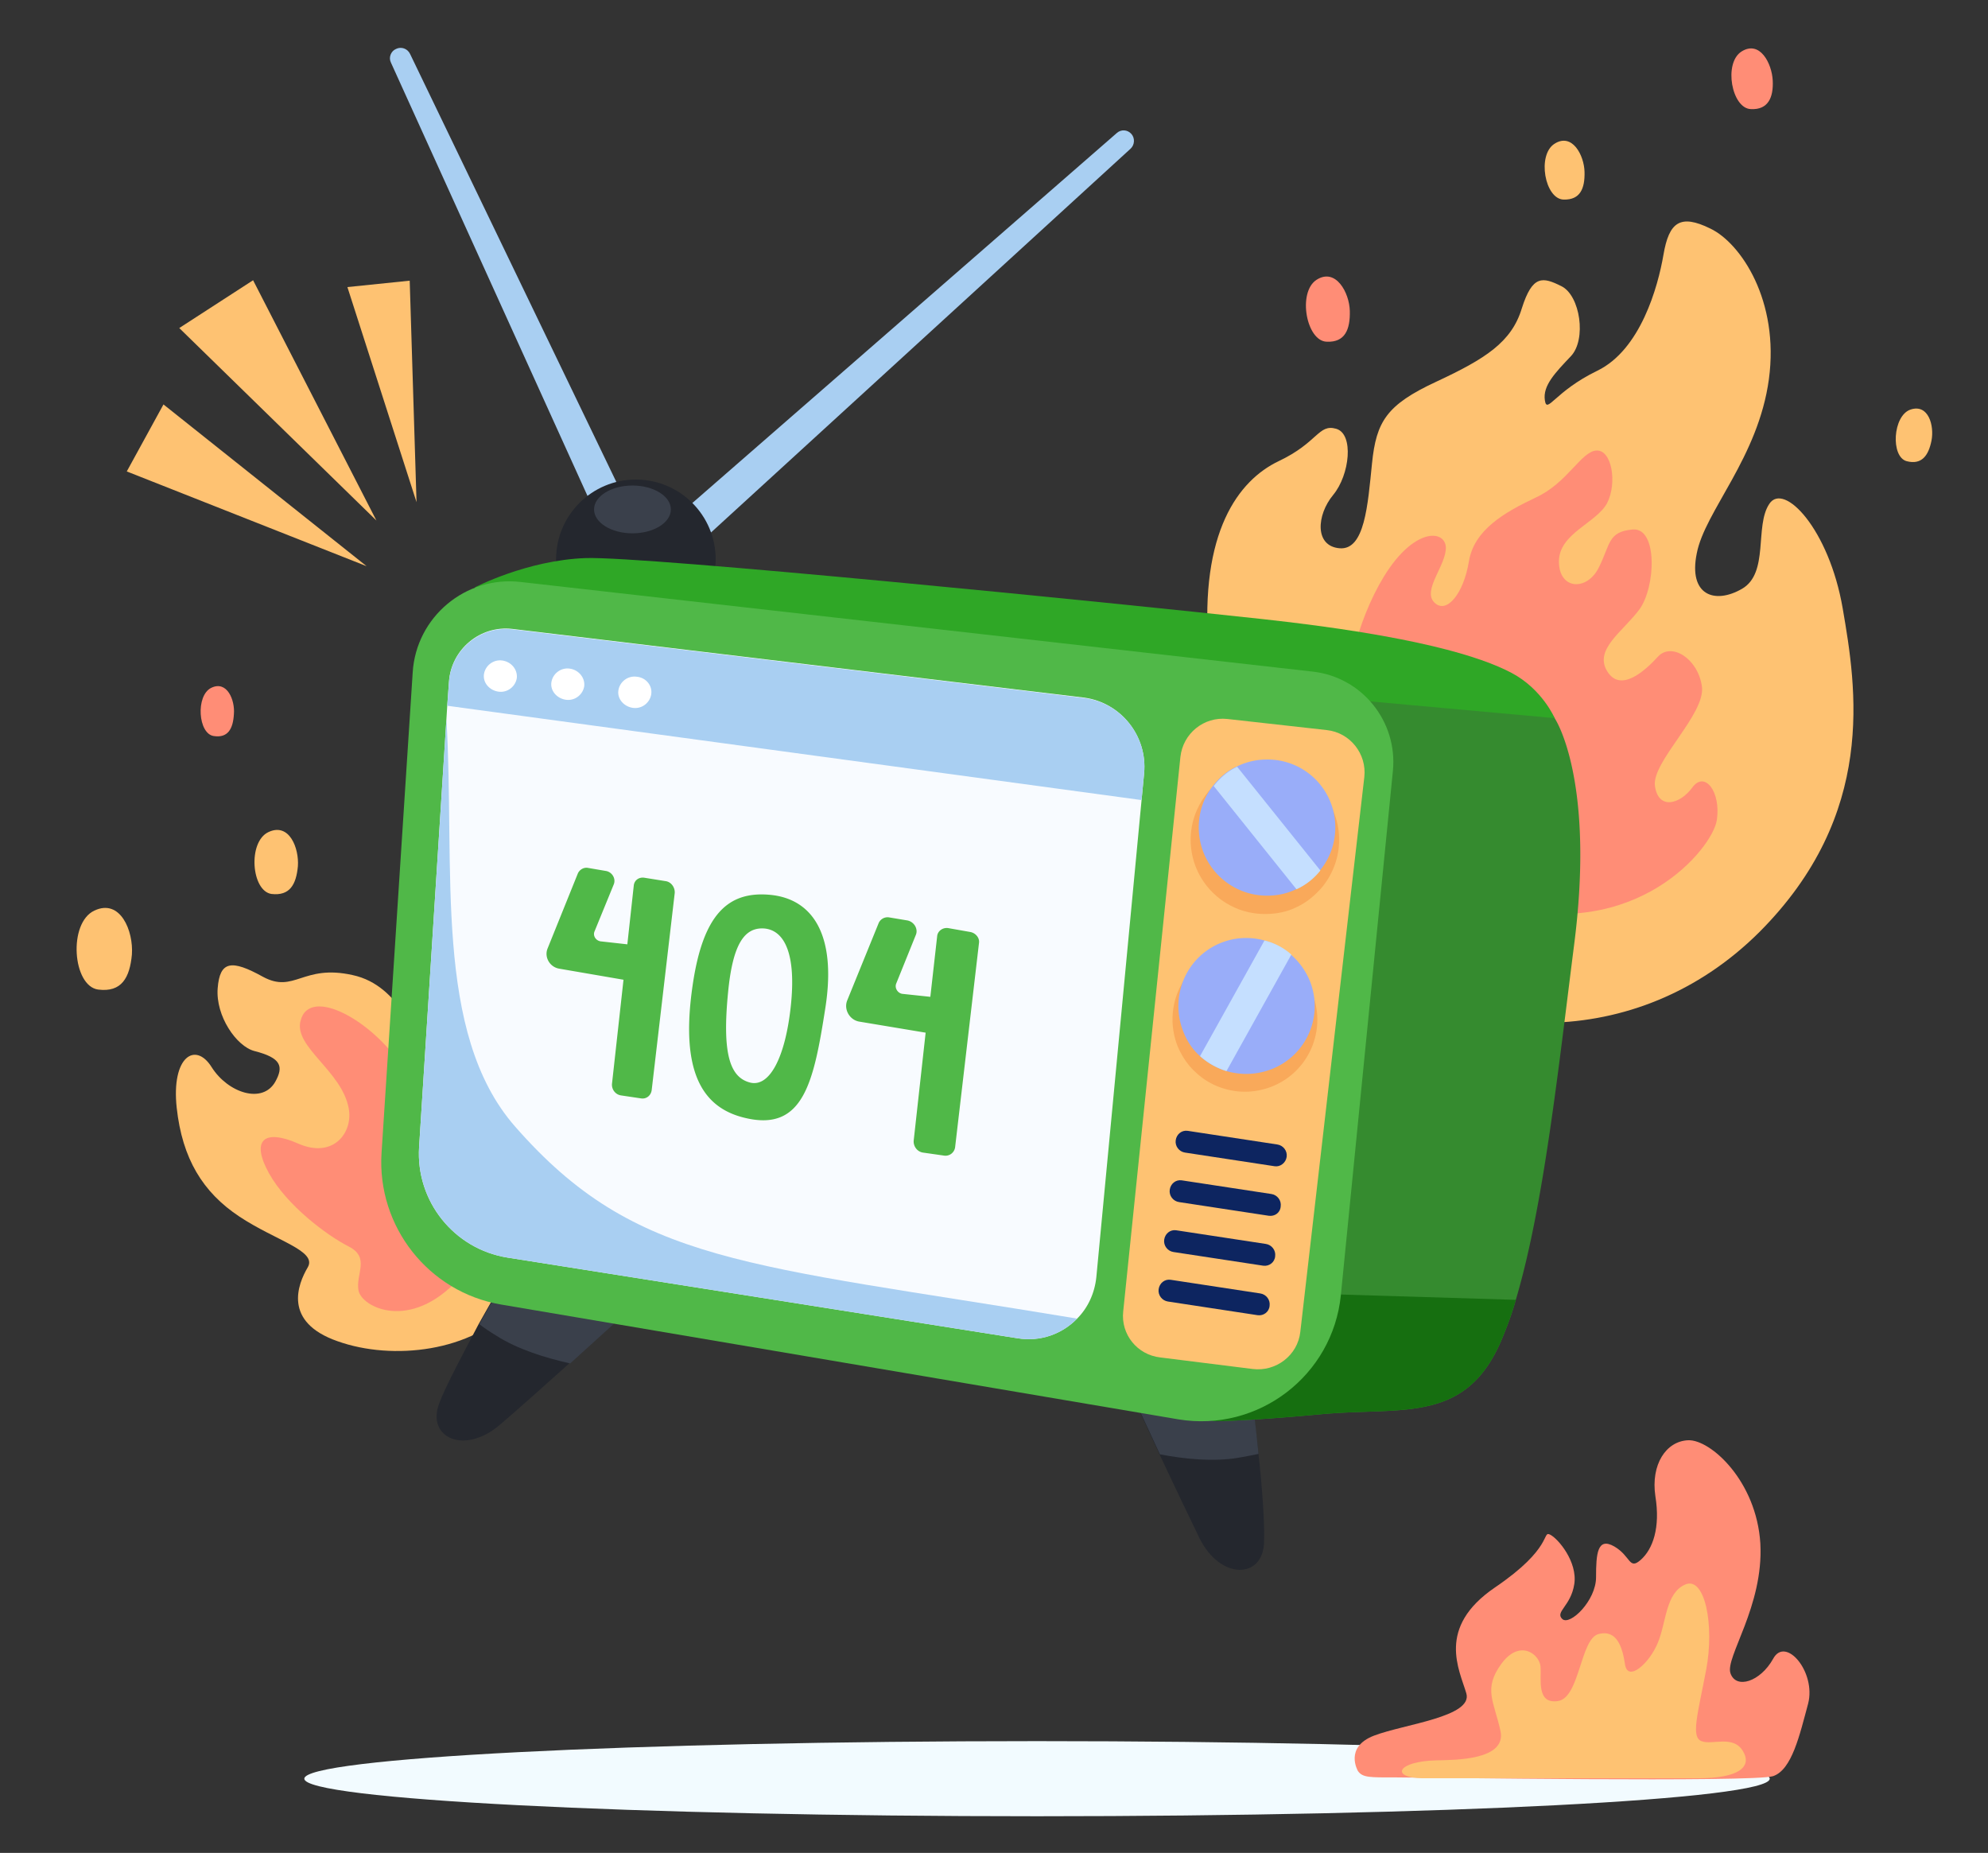 <svg width="382" height="356" fill="none" xmlns="http://www.w3.org/2000/svg"><rect width="100%" height="100%" fill="#333333" stroke="none"/><path d="M199.266 348.963c77.758 0 140.794-3.231 140.794-7.216 0-3.986-63.036-7.216-140.794-7.216-77.759 0-140.794 3.23-140.794 7.216 0 3.985 63.035 7.216 140.794 7.216Z" fill="#F2FBFF"/><path d="M260.93 340.271s-2.706-4.592 3.116-6.806c5.822-2.214 19.024-3.608 17.712-8.118-1.312-4.51-5.822-12.628 5.494-20.336 11.234-7.626 9.02-10.906 10.578-10.168 1.558.738 5.33 5.248 4.674 9.512-.656 4.264-3.772 5.33-2.296 6.724 1.476 1.312 6.478-3.526 6.478-8.036s.246-7.79 3.526-5.904c3.198 1.886 2.788 4.592 5.084 2.542s3.772-6.15 2.788-12.218c-.902-6.068 2.05-10.578 6.314-10.742 4.264-.164 13.12 7.79 13.858 19.844.656 12.054-6.806 21.894-5.74 24.928 1.066 3.116 5.74 1.64 8.2-2.788 2.378-4.428 8.282 2.542 6.724 8.61-1.64 6.068-3.116 12.71-6.724 13.94-3.608 1.23-67.65.246-72.488.246-4.92 0-6.396.082-7.298-1.23Z" fill="#FF8D76"/><path d="M276.1 338.221c3.362-.082 13.448 0 12.218-5.658-1.23-5.658-3.362-8.036.164-12.874 3.526-4.838 7.38-1.886 7.544.574.164 2.378-.82 7.216 3.362 6.56 4.182-.656 4.264-11.972 7.79-12.874 3.526-.902 4.592 2.542 5.084 5.904.574 3.362 4.674-.246 6.314-4.264 1.64-4.018 1.476-9.512 5.248-11.152 3.772-1.64 5.658 7.79 4.018 16.4-1.64 8.61-2.952 12.874-.902 13.694 2.05.82 6.068-1.23 7.954 1.886 1.886 3.116-.902 5.248-8.61 5.248h-52.89c-6.314-.082-5.002-3.28 2.706-3.444ZM52.896 207.84c-2.46 4.346-9.102 2.132-12.218-2.788-3.116-5.002-7.79-2.05-6.724 7.79 1.066 9.758 5.002 16.236 12.054 20.91 7.052 4.674 15.006 6.56 13.12 9.758-1.886 3.198-4.838 10.497 5.74 14.187 10.578 3.772 25.912 2.049 33.784-6.807 7.954-8.856 7.954-28.372 4.264-38.868-3.608-10.496-10.906-17.138-13.284-21.976-2.378-4.838-6.806-1.476-6.068 3.034.82 4.51 2.296 7.134-.902 7.216-3.198.082-5.33-10.906-14.924-12.956-9.594-2.132-11.152 3.608-17.22.328-6.068-3.362-8.282-3.034-8.692 2.214-.41 5.33 3.608 11.152 7.052 12.054 5.166 1.312 5.658 2.952 4.018 5.904Z" fill="#FEC272"/><path d="M67 212.924c.902 4.674-2.952 9.758-9.676 6.806-6.724-2.952-9.102-.574-5.658 5.658S62.818 237.36 67 239.492c4.182 2.132 1.312 5.248 1.886 8.446.574 3.198 9.922 8.036 19.352-2.296 9.43-10.332 9.512-23.452 6.806-33.046-2.706-9.512-6.314-8.036-6.314-4.838 0 3.198.41 9.512-2.05 8.856-2.378-.656-5.74-5.33-8.856-10.742-5.33-9.266-18.368-16.81-20.09-9.676-1.23 5.002 7.954 9.594 9.266 16.728Z" fill="#FF8D76"/><path d="M257.158 182.339c-11.808-9.594-22.55-26.814-24.928-57.728-1.722-22.386 5.74-32.308 13.448-35.998 7.626-3.608 7.626-7.216 11.07-6.232s2.624 8.856-.574 12.71c-3.198 3.854-3.608 9.84 1.23 10.25 4.838.41 5.412-8.282 6.232-16.318.82-8.036 2.788-11.234 12.3-15.662 9.512-4.428 14.514-7.626 16.482-14.104 2.05-6.478 4.018-6.068 7.626-4.264 3.608 1.804 4.838 10.25 1.804 13.448-3.034 3.198-5.412 5.658-5.002 8.446.41 2.788 1.804-1.64 10.086-5.658 8.282-4.018 11.644-16.072 12.71-22.304 1.066-6.232 3.198-7.872 9.02-5.002 5.822 2.788 13.284 13.858 11.234 28.946-2.05 15.088-12.3 25.338-13.858 33.456-1.64 8.036 3.444 9.84 8.692 6.806s2.378-12.054 5.248-16.318c2.788-4.264 11.48 4.838 14.104 20.09 2.624 15.252 6.642 39.524-16.072 62.238-23.452 23.288-57.81 21.976-80.852 3.198Z" fill="#FEC272"/><path d="M265.932 110.752c5.74-9.348 11.644-9.02 11.89-5.658.164 3.444-4.592 8.282-2.214 10.66 2.378 2.378 5.658-1.804 6.642-7.872s6.806-9.43 12.874-12.3c6.068-2.787 8.692-8.856 11.644-9.02 2.952-.164 4.018 6.233 2.05 10.087-2.05 3.853-9.266 5.821-9.266 11.233 0 5.412 5.33 5.74 7.626 1.23 2.296-4.51 1.722-6.97 6.56-7.38 4.838-.41 4.428 11.152 1.23 15.416-3.198 4.264-8.692 7.626-6.15 11.808 2.542 4.182 7.216 0 9.758-2.788 2.542-2.788 7.626.246 8.446 5.658.82 5.33-9.676 14.514-9.02 19.188.656 4.674 4.838 3.526 7.216.246 2.378-3.198 5.494.902 4.674 6.314-.82 5.412-15.416 23.37-41.492 16.482-37.884-9.922-32.718-46.494-22.468-63.304Z" fill="#FF8D76"/><path d="m129.647 99.6 84.952-74.045c.82-.738 2.05-.657 2.788.163.738.82.656 2.133-.164 2.87l-83.558 76.424-4.018-5.412Zm-7.953 15.089L75.118 12.025c-.492-.984 0-2.214.984-2.624.984-.492 2.214-.082 2.706.984l49.2 102.09-6.314 2.214Z" fill="#A9CFF2"/><path d="M122.186 122.806c8.468 0 15.334-6.865 15.334-15.334 0-8.468-6.866-15.334-15.334-15.334-8.469 0-15.334 6.866-15.334 15.334 0 8.469 6.865 15.334 15.334 15.334Z" fill="#24272E"/><path d="M121.529 102.47c4.076 0 7.38-2.055 7.38-4.592 0-2.536-3.304-4.592-7.38-4.592-4.075 0-7.38 2.056-7.38 4.592 0 2.537 3.305 4.592 7.38 4.592Z" fill="#3A404B"/><path d="M242.89 296.4c-.246 6.97-8.364 7.216-12.382-.82-1.886-3.854-5.002-10.414-7.708-16.154-2.952-6.314-5.412-11.726-5.412-11.726l23.37 2.378s.492 4.1 1.066 9.266c.656 5.904 1.23 13.284 1.066 17.056Z" fill="#24272E"/><path d="M241.824 279.344c-1.148.246-2.46.492-3.854.738-4.838.82-10.414.246-15.088-.656-2.952-6.314-5.412-11.726-5.412-11.726l23.37 2.378c-.082 0 .492 4.1.984 9.266Z" fill="#3A404B"/><path d="M84.383 269.669c-2.46 6.56 4.839 9.922 11.645 4.1 3.28-2.788 8.692-7.626 13.448-11.89 5.166-4.674 9.594-8.692 9.594-8.692l-22.468-6.97s-2.05 3.608-4.593 8.118c-2.787 5.33-6.314 11.808-7.626 15.334Z" fill="#24272E"/><path d="M92.092 254.417c.984.738 2.05 1.476 3.28 2.214 4.1 2.624 9.43 4.264 14.186 5.33 5.166-4.674 9.594-8.692 9.594-8.692l-22.468-6.97s-2.05 3.608-4.592 8.118Z" fill="#3A404B"/><path d="M302.504 181.272c-3.116 24.518-5.904 50.512-11.234 68.47a58.226 58.226 0 0 1-2.214 6.396c-6.806 17.712-19.188 14.104-35.178 15.58-15.99 1.476-20.828 1.312-20.828 1.312l4.1-24.928 19.516-117.752 38.294 3.362s2.05 1.476 3.772 4.264c1.804 2.87 7.298 15.58 3.772 43.296Z" fill="#358B2F"/><path d="M291.27 249.742a58.226 58.226 0 0 1-2.214 6.396c-6.806 17.712-19.188 14.104-35.178 15.58-15.99 1.476-20.828 1.312-20.828 1.312l4.1-24.928 54.12 1.64Z" fill="#166F10"/><path d="M91.19 112.884s10.003-5.248 21.319-5.658c11.316-.41 100.86 8.528 130.134 11.726 29.274 3.198 41.902 7.216 47.806 10.332 5.904 3.116 8.282 8.692 8.282 8.692l-46.986-4.264L91.19 112.884Z" fill="#2FA726"/><path d="m73.314 221.534 5.986-92.332c.656-10.66 10.168-18.614 20.746-17.384l152.192 17.22c9.512 1.066 16.318 9.594 15.416 19.024L257.65 248.84c-1.558 15.498-15.908 26.404-31.242 23.862L96.274 250.644c-13.94-2.378-23.862-15.006-22.96-29.11Z" fill="#50B848"/><path d="m215.829 251.956 10.988-106.518c.492-4.51 4.51-7.79 9.02-7.298l19.106 2.132c4.51.492 7.708 4.592 7.216 9.02l-12.3 106.6c-.492 4.51-4.674 7.708-9.184 7.134l-17.712-2.214c-4.428-.492-7.626-4.428-7.134-8.856Z" fill="#FEC272"/><path d="M257.322 161.346c0 3.444-1.23 6.56-3.198 9.02-1.394 1.64-3.034 3.034-5.002 3.936-1.804.902-3.854 1.312-6.068 1.312-7.872 0-14.268-6.396-14.268-14.268 0-3.28 1.148-6.314 2.952-8.692 1.312-1.722 2.952-3.116 4.92-4.1 1.886-.984 4.1-1.476 6.396-1.476 7.79 0 14.268 6.396 14.268 14.268Z" fill="#F9A95A"/><path d="M256.584 158.968c0 3.116-1.066 5.986-2.952 8.282a12.335 12.335 0 0 1-4.592 3.608c-1.722.82-3.526 1.23-5.576 1.23-7.216 0-13.12-5.822-13.12-13.12 0-3.034.984-5.74 2.706-7.954 1.23-1.558 2.706-2.87 4.51-3.69a12.959 12.959 0 0 1 5.822-1.394 13.003 13.003 0 0 1 13.202 13.038Z" fill="#99ADF9"/><path d="M253.714 167.25a12.335 12.335 0 0 1-4.592 3.608l-15.908-19.844c1.23-1.558 2.706-2.87 4.51-3.69l15.99 19.926Z" fill="#C5DFFF"/><path d="M244.447 208.742c-3.116 1.23-6.314 1.312-9.266.41a13.364 13.364 0 0 1-5.412-3.116c-1.476-1.312-2.624-3.034-3.444-4.92-2.87-7.134.492-15.252 7.626-18.122 2.952-1.23 6.068-1.312 8.938-.492a14.937 14.937 0 0 1 5.494 2.952c1.558 1.394 2.87 3.116 3.69 5.166 2.952 7.134-.492 15.252-7.626 18.122Z" fill="#F9A95A"/><path d="M244.448 205.38a13.473 13.473 0 0 1-8.774.41 13.616 13.616 0 0 1-5.084-2.87c-1.394-1.23-2.46-2.788-3.198-4.674-2.706-6.724.492-14.35 7.134-17.056 2.788-1.148 5.74-1.23 8.446-.492 1.886.492 3.608 1.476 5.166 2.788a13.51 13.51 0 0 1 3.526 4.92c2.706 6.642-.492 14.268-7.216 16.974Z" fill="#99ADF9"/><path d="m248.138 183.404-12.464 22.386a13.616 13.616 0 0 1-5.084-2.87l12.382-22.222c1.968.492 3.69 1.394 5.166 2.706Z" fill="#C5DFFF"/><path d="m244.94 224.076-17.22-2.624c-1.148-.164-1.968-1.23-1.804-2.378.164-1.148 1.148-1.968 2.296-1.804l17.22 2.624c1.148.164 1.968 1.23 1.804 2.378-.164 1.148-1.23 1.968-2.296 1.804Zm-1.148 9.512-17.22-2.624c-1.148-.164-1.968-1.23-1.804-2.378.164-1.148 1.148-1.968 2.296-1.804l17.22 2.624c1.148.164 1.968 1.23 1.804 2.378-.082 1.23-1.148 1.968-2.296 1.804Zm-1.065 9.594-17.22-2.624c-1.148-.164-1.968-1.23-1.804-2.378.164-1.148 1.148-1.968 2.296-1.804l17.22 2.624c1.148.164 1.968 1.23 1.804 2.378-.082 1.148-1.148 1.968-2.296 1.804Zm-1.067 9.512-17.22-2.624c-1.148-.164-1.968-1.23-1.804-2.378.164-1.148 1.148-1.968 2.296-1.804l17.22 2.624c1.148.164 1.968 1.23 1.804 2.378-.082 1.148-1.148 1.968-2.296 1.804Z" fill="#0D2560"/><path d="m219.848 148.554-.492 5.166-8.692 91.676c-.328 3.116-1.64 5.904-3.69 7.954-2.87 2.952-7.052 4.51-11.48 3.772l-97.99-15.498c-10.25-1.64-17.63-10.824-16.974-21.238l5.248-82.164.164-2.706.328-4.51c.41-6.232 5.986-10.906 12.218-10.168l109.88 13.202c7.052.984 12.136 7.38 11.48 14.514Z" fill="#F8FBFF"/><path d="m219.847 148.554-.492 5.166-133.414-18.122.328-4.51c.41-6.232 5.986-10.906 12.218-10.168l109.88 13.202c7.052.902 12.136 7.298 11.48 14.432Z" fill="#A9CFF2"/><path d="M99.308 130.268c-.246 1.64-1.804 2.87-3.526 2.624-1.722-.246-3.034-1.722-2.788-3.362.246-1.64 1.804-2.87 3.526-2.624 1.722.246 2.952 1.722 2.788 3.362Zm12.956 1.558c-.246 1.64-1.804 2.87-3.526 2.624-1.722-.246-3.034-1.722-2.788-3.362.246-1.64 1.804-2.87 3.526-2.624 1.722.246 2.952 1.722 2.788 3.362Zm12.874 1.558c-.246 1.64-1.804 2.87-3.526 2.624-1.722-.246-3.034-1.722-2.788-3.362.246-1.64 1.804-2.87 3.526-2.624 1.804.164 3.034 1.722 2.788 3.362Z" fill="#fff"/><path d="M206.974 253.35c-2.87 2.952-7.052 4.51-11.48 3.772l-97.99-15.498c-10.25-1.64-17.63-10.824-16.974-21.238l5.248-82.164c1.722 28.454-2.624 60.188 13.202 78.228 23.206 26.486 44.28 26.322 107.994 36.9Z" fill="#A9CFF2"/><path d="m127.926 169.3-4.1-.656c-1.066-.164-1.968.492-2.05 1.558l-1.23 11.234-5.166-.574c-.902-.164-1.476-1.066-1.148-1.886l3.69-9.02c.492-1.148-.328-2.46-1.558-2.624l-3.362-.574c-.82-.164-1.64.328-1.968 1.066l-5.822 14.432c-.656 1.64.41 3.526 2.214 3.854l12.382 2.132-2.214 20.008c-.082 1.066.656 2.05 1.722 2.214l3.854.574c.984.164 1.886-.492 2.05-1.558l4.428-37.884c.082-1.066-.656-2.132-1.722-2.296Zm58.466 9.759-4.182-.738c-1.066-.164-2.05.574-2.132 1.558l-1.312 11.644-5.412-.574c-.902-.164-1.476-1.148-1.148-1.968l3.772-9.348c.492-1.148-.328-2.542-1.64-2.788l-3.444-.574a1.87 1.87 0 0 0-2.05 1.066l-6.068 14.924c-.656 1.722.492 3.69 2.296 4.018l12.792 2.132-2.296 20.746c-.082 1.066.656 2.132 1.804 2.296l4.018.574c1.066.164 1.968-.574 2.132-1.558l4.592-39.278c.164-.984-.656-1.968-1.722-2.132Zm-38.458-7.135c-8.118-.738-12.874 3.854-14.842 17.384-2.46 16.81 1.968 23.616 10.168 25.502 11.152 2.624 13.12-6.97 15.334-21.156 2.214-14.186-2.542-20.992-10.66-21.73Zm4.018 21.402c-1.066 9.922-4.1 15.58-7.79 14.678-3.936-.984-5.412-5.576-4.264-17.302.902-9.43 3.198-12.628 7.052-12.3 3.854.41 6.068 5.002 5.002 14.924Z" fill="#50B848"/><path d="M254.944 65.652c-3.936-.082-5.658-9.512-1.968-11.89 3.69-2.378 6.314 2.46 6.396 5.986.082 3.526-.902 6.068-4.428 5.904Z" fill="#FF8D76"/><path d="M300.455 38.346c-3.608-.082-5.166-8.61-1.722-10.742 3.362-2.132 5.658 2.214 5.74 5.412.082 3.198-.82 5.412-4.018 5.33Z" fill="#FEC272"/><path d="M336.453 20.962c-3.691-.082-5.331-8.856-1.805-11.07 3.527-2.214 5.823 2.296 5.987 5.576.164 3.28-.902 5.658-4.182 5.494Z" fill="#FF8D76"/><path d="M366.382 88.612c-3.116-.82-2.706-8.774.738-9.922 3.444-1.148 4.592 3.116 4.018 5.986-.574 2.87-1.886 4.674-4.756 3.936ZM52.158 171.76c-3.854-.574-4.592-10.004-.574-11.89 4.018-1.886 5.904 3.116 5.658 6.56-.328 3.526-1.558 5.74-5.084 5.33Z" fill="#FEC272"/><path d="M41.088 141.42c-3.034-.41-3.526-7.79-.492-9.266s4.592 2.378 4.346 5.084c-.164 2.788-1.148 4.592-3.854 4.182Z" fill="#FF8D76"/><path d="M18.866 190.129c-4.92-.656-5.822-12.792-.738-15.17 5.002-2.378 7.544 3.936 7.216 8.446-.41 4.428-1.968 7.298-6.478 6.724Zm51.578-81.345L31.412 77.706 24.36 90.58l46.084 18.204Zm1.886-8.774L34.446 63.028l14.186-9.184L72.33 100.01Zm-5.576-44.853 13.284 41.328-1.312-42.559-11.972 1.23Z" fill="#FEC272"/></svg>
